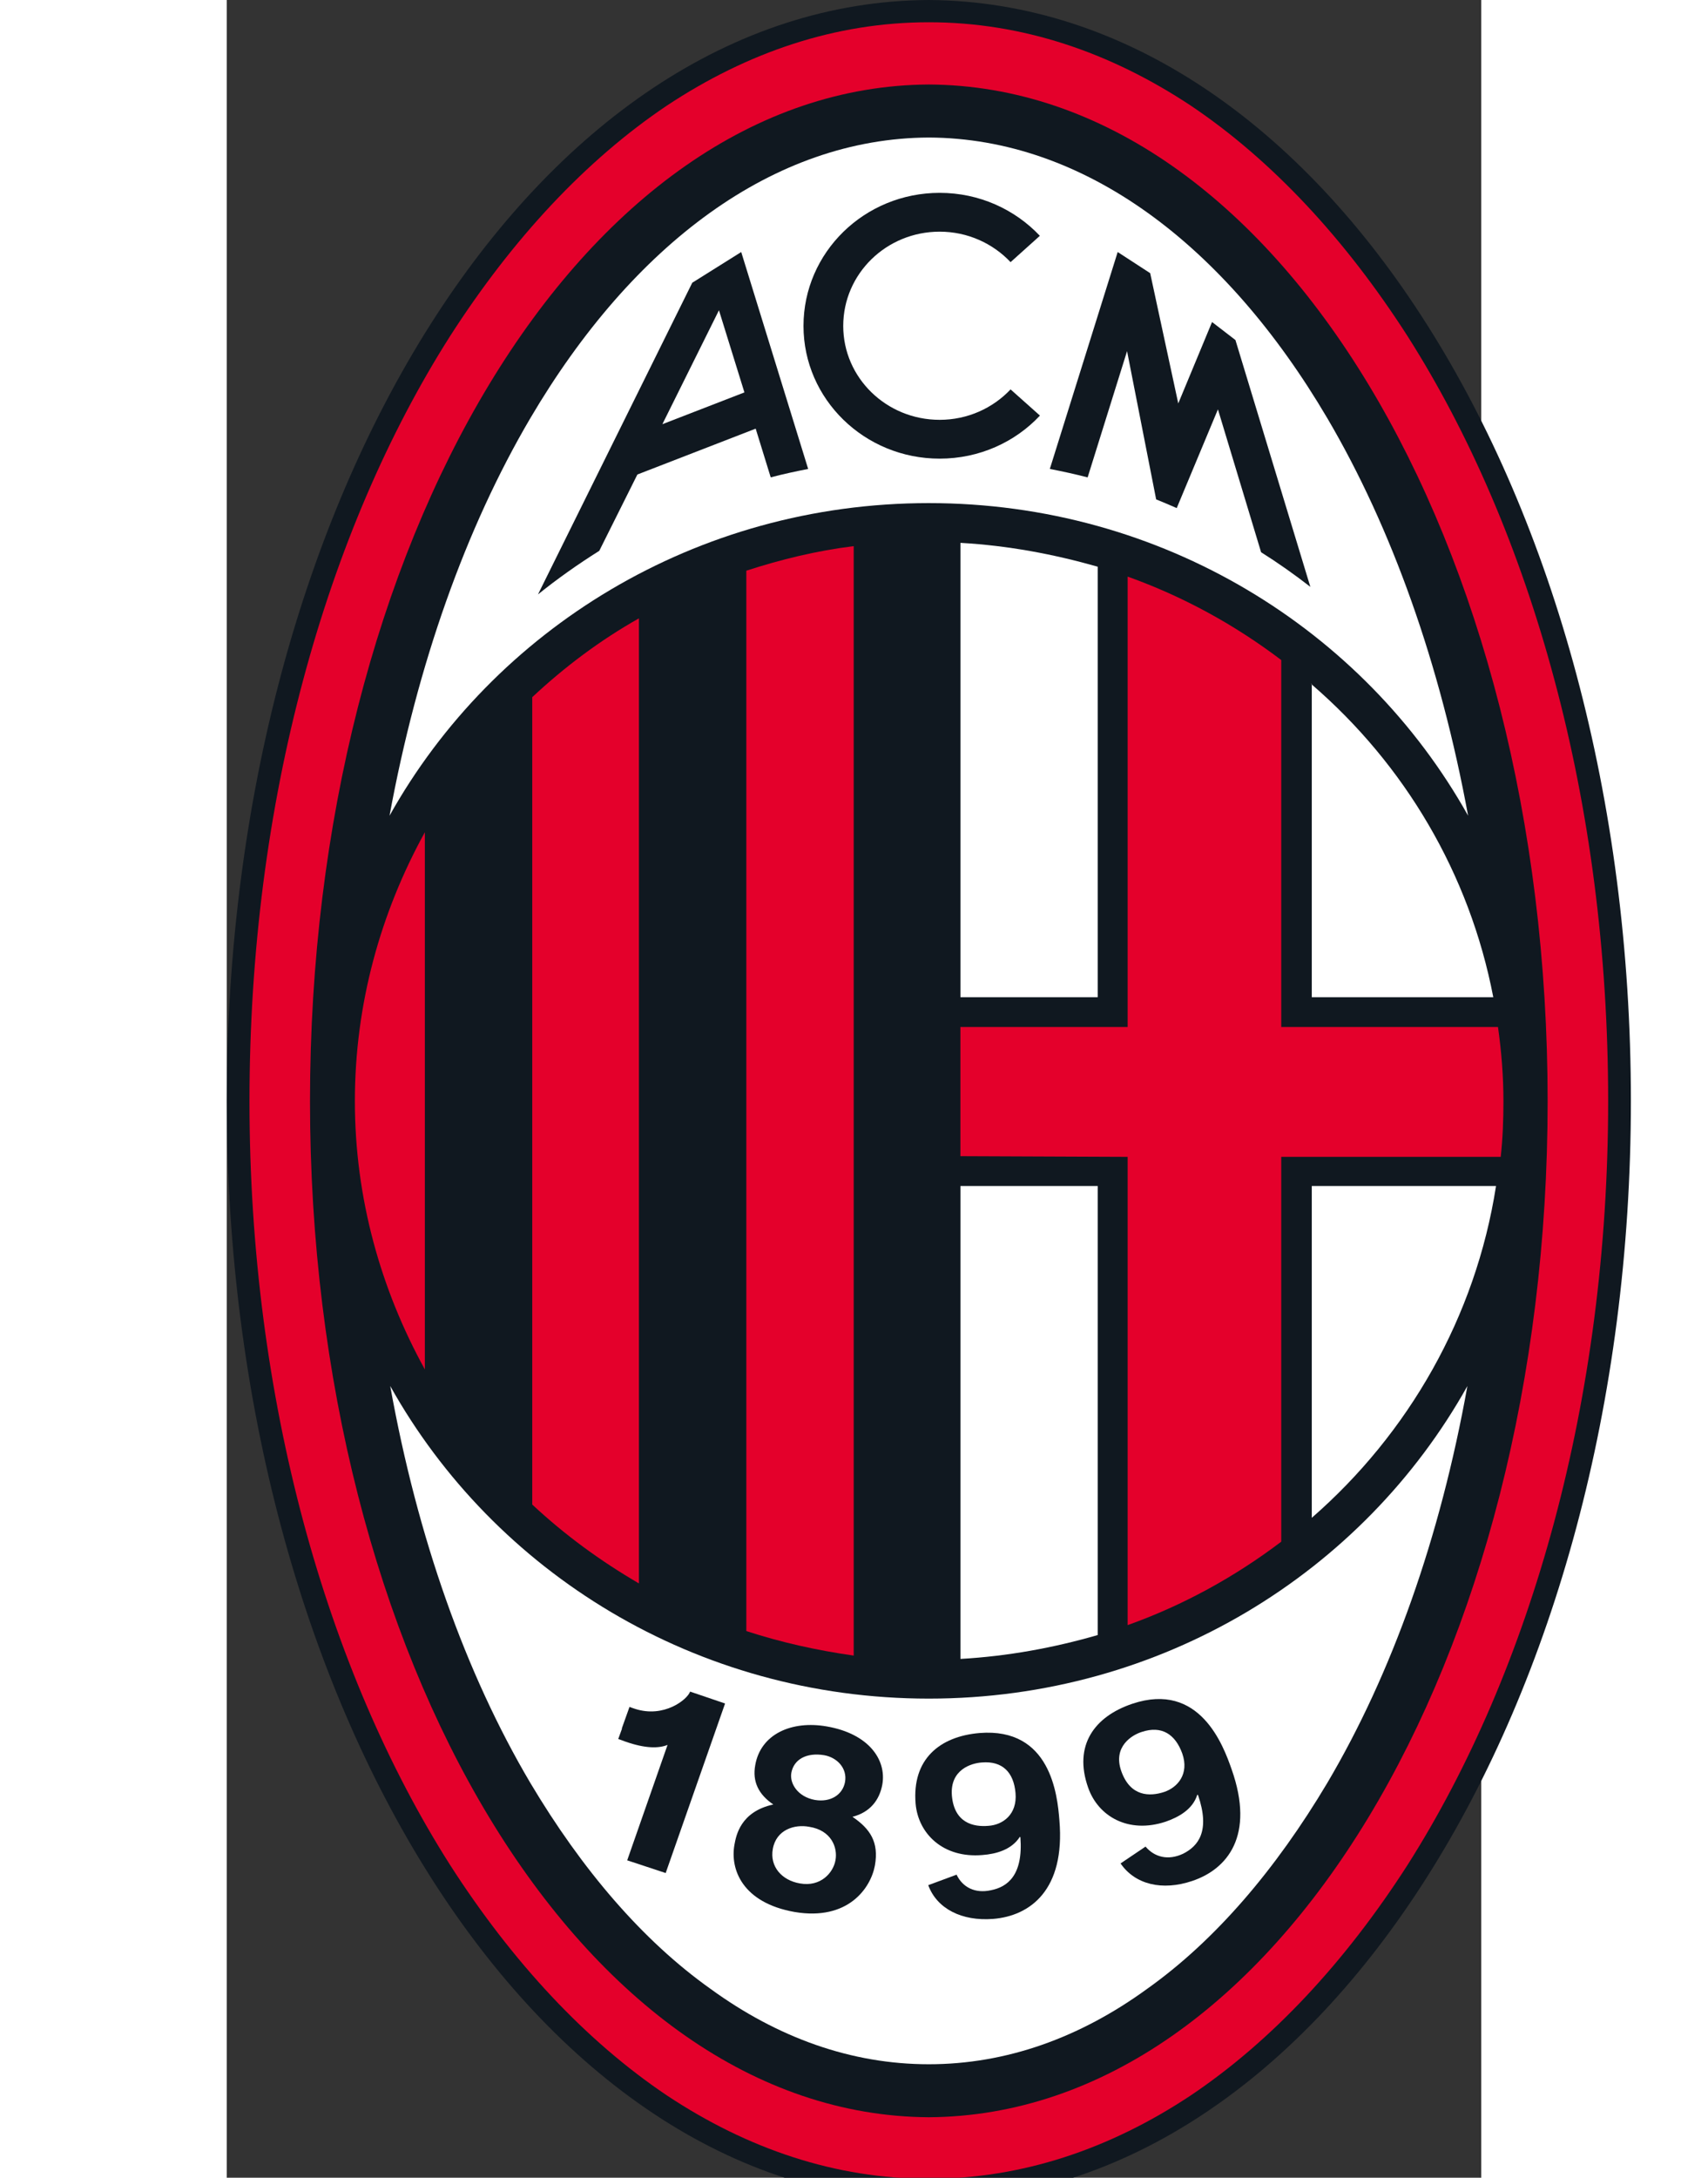 <?xml version="1.0" encoding="UTF-8" standalone="no"?>
<svg
   xmlns:dc="http://purl.org/dc/elements/1.1/"
   xmlns:cc="http://creativecommons.org/ns#"
   xmlns:rdf="http://www.w3.org/1999/02/22-rdf-syntax-ns#"
   xmlns:svg="http://www.w3.org/2000/svg"
   xmlns="http://www.w3.org/2000/svg"
   xmlns:sodipodi="http://sodipodi.sourceforge.net/DTD/sodipodi-0.dtd"
   xmlns:inkscape="http://www.inkscape.org/namespaces/inkscape"
   inkscape:version="1.0 (4035a4f, 2020-05-01)"
   sodipodi:docname="Logo_of_AC_Milan.svg"
   id="svg860"
   version="1.1"
   fill-rule="evenodd"
   viewBox="0 0 322.793 560"
   height="460"
   width="361">
  <rect x="0" y="0" width="322.793" height="560" fill="#333333" stroke="none"/>
  <defs
     id="defs864" />
  <sodipodi:namedview
     inkscape:current-layer="svg860"
     inkscape:window-maximized="1"
     inkscape:window-y="25"
     inkscape:window-x="0"
     inkscape:cy="184.06716"
     inkscape:cx="132.91473"
     inkscape:zoom="1.6578701"
     showgrid="false"
     id="namedview862"
     inkscape:window-height="500"
     inkscape:window-width="1200"
     inkscape:pageshadow="2"
     inkscape:pageopacity="0"
     guidetolerance="10"
     gridtolerance="10"
     objecttolerance="10"
     borderopacity="1"
     bordercolor="#666666"
     pagecolor="#ffffff" />
  <rect
     style=""
     class=""
     stroke="none"
     fill="none"
     y="0"
     x="0"
     height="80%"
     width="80%"
     id="backgroundrect" />
  <g
     id="g858"
     style=""
     class="currentLayer">
    <title
       id="title834">Layer 1</title>
    <g
       class=""
       id="svg_1">
      <path
         id="svg_2"
         d="M308.824,83.464 C276.307,32.18 231.19,0.35 180.647,-1.1102230246251565e-16 C79.561,0.517 0,127.58 0,283.08 C0,360.735 19.928,431.433 52.461,482.694 C84.988,533.956 130.103,565.811 180.646,566 C231.189,565.811 276.307,533.956 308.824,482.694 C341.36,431.433 361.294,360.735 361.294,283.08 C361.294,205.401 341.36,134.724 308.824,83.464 z"
         style="stroke:none;fill:#101820;fill-opacity:1" />
      <path
         id="svg_3"
         d="M341.626,174.849 C332.702,141.459 319.76,111.478 303.842,86.459 C287.759,61.402 268.871,41.142 248.063,27.168 C227.252,13.391 204.609,5.724 180.647,5.724 C156.686,5.724 134.042,13.391 113.231,27.168 C92.423,41.142 73.535,61.402 57.452,86.459 C41.534,111.478 28.593,141.459 19.668,174.849 C10.752,208.056 5.851,244.678 5.851,283.171 C5.851,359.817 25.628,429.475 57.452,479.553 C73.535,504.598 92.423,524.848 113.231,538.823 C134.042,552.626 156.686,560.276 180.647,560.276 C204.609,560.276 227.252,552.626 248.063,538.823 C268.871,524.848 287.759,504.598 303.842,479.553 C335.666,429.475 355.443,359.817 355.443,283.171 C355.443,244.678 350.542,208.056 341.626,174.849 z"
         style="stroke:none;fill:#e4002b;fill-opacity:1" />
      <path
         id="svg_4"
         d="M180.647,544.448 C91.286,543.919 21.423,426.415 21.423,283.171 C21.423,139.761 91.286,22.234 180.647,21.73 C270.008,22.234 339.872,139.761 339.872,283.171 C339.872,426.415 270.008,543.919 180.647,544.448 z"
         style="stroke:none;fill:#101820;fill-opacity:1" />
      <path
         id="svg_5"
         d="M180.647,129.372 C240.632,129.372 292.643,161.905 319.408,209.757 C312.234,170.776 299.822,135.839 283.198,107.566 C256.805,62.769 220.523,35.547 180.647,35.364 C140.771,35.547 104.489,62.769 78.096,107.566 C61.472,135.839 49.06,170.776 41.887,209.757 C68.651,161.905 120.662,129.372 180.647,129.372 z"
         style="stroke:none; fill:#ffffff" />
      <path
         id="svg_6"
         d="M180.647,436.798 C120.662,436.798 68.822,404.28 42.066,356.415 C49.06,395.409 61.472,430.321 78.096,458.446 C91.381,480.743 106.943,498.977 124.43,511.403 C141.741,524.003 160.715,530.821 180.647,530.821 C200.58,530.821 219.553,524.003 236.864,511.403 C254.351,498.977 269.914,480.743 283.198,458.446 C299.822,430.321 312.234,395.409 319.228,356.415 C292.472,404.28 240.632,436.798 180.647,436.798 z"
         style="stroke:none; fill:#ffffff" />
      <path
         id="svg_7"
         d="M233.036,438.114 C223.27,441.384 217.801,448.819 221.644,459.694 C224.234,467.085 232.009,471.62 241.58,468.446 C244.919,467.292 248.56,465.282 249.726,461.509 L249.921,461.608 C253.128,470.94 249.921,474.759 246.059,476.692 C242.241,478.489 238.725,477.569 236.445,474.891 L236.419,474.846 L229.987,479.18 C233.716,484.618 240.704,486.282 248.41,483.692 C257.431,480.675 264.589,472.081 258.572,455.007 C256.398,448.762 250.318,432.337 233.036,438.114 zM241.227,460.796 C237.497,462.024 232.488,462.044 230.163,455.428 C227.945,449.116 232.954,446.128 235.456,445.36 C240.546,443.678 244.062,445.932 245.864,450.917 C247.704,456.196 244.654,459.632 241.227,460.796 z"
         style="stroke:none;fill:#101820;fill-opacity:1" />
      <path
         id="svg_8"
         d="M183.438,117.94 C193.651,117.94 202.869,113.68 209.239,106.866 L201.684,100.134 C197.161,104.926 190.665,107.959 183.438,107.959 C169.741,107.959 158.626,97.163 158.626,83.816 C158.626,70.389 169.741,59.574 183.438,59.574 C190.665,59.574 197.161,62.621 201.684,67.409 L209.22,60.639 C202.806,53.857 193.651,49.591 183.438,49.591 C164.092,49.591 148.401,64.905 148.401,83.816 C148.401,102.642 164.092,117.94 183.438,117.94 z"
         style="stroke:none;fill:#101820;fill-opacity:1" />
      <path
         id="svg_9"
         d="M231.656,90.296 L239.141,128.417 C240.924,129.157 242.657,129.854 244.433,130.657 L255.038,105.269 L266.145,142.008 C270.493,144.742 274.758,147.75 278.816,150.91 L259.543,87.442 L253.525,82.811 L244.831,103.744 L237.604,70.244 L229.243,64.81 L211.784,120.589 C215.054,121.222 218.287,121.928 221.512,122.762 L231.656,90.296 z"
         style="stroke:none;fill:#101820;fill-opacity:1" />
      <path
         id="svg_10"
         d="M105.658,122.022 L136.099,110.228 L139.967,122.753 C143.124,121.918 146.362,121.222 149.601,120.589 L132.378,64.81 L119.78,72.705 L80.084,152.854 C85.074,148.831 90.382,145.089 95.854,141.645 L105.658,122.022 zM126.648,79.786 L133.201,100.906 L112.091,109.081 L126.648,79.786 z"
         style="stroke:none;fill:#101820;fill-opacity:1" />
      <path
         id="svg_11"
         d="M193.714,445.643 C183.438,446.512 176.281,452.385 177.251,463.846 C177.944,471.552 184.339,477.878 194.419,477.02 C197.973,476.755 201.949,475.659 204.06,472.352 L204.211,472.452 C204.961,482.268 200.853,485.229 196.657,486.067 C192.511,486.987 189.348,485.286 187.823,482.135 L187.823,482.061 L180.502,484.77 C182.707,490.805 189.115,494.083 197.205,493.446 C206.669,492.677 215.779,486.067 214.248,468.093 C213.737,461.495 211.942,444.194 193.714,445.643 zM196.02,469.51 C192.07,469.862 187.193,468.741 186.582,461.741 C186.053,455.018 191.628,453.393 194.306,453.218 C199.599,452.782 202.498,455.757 202.957,461.079 C203.442,466.655 199.599,469.27 196.02,469.51 z"
         style="stroke:none;fill:#101820;fill-opacity:1" />
      <path
         id="svg_12"
         d="M154.412,443.956 C145.332,442.36 137.384,445.932 135.989,453.878 C135.198,458.149 136.855,461.452 140.632,464.022 C132.151,465.868 131.065,472.036 130.636,474.362 C129.48,480.719 132.706,489.294 146.095,491.663 C159.833,493.993 165.69,485.563 166.776,479.71 C167.835,473.706 165.586,470.309 161.002,467.192 C165.532,466.032 167.957,462.882 168.685,458.887 C169.807,452.473 165.135,445.819 154.412,443.956 zM156.626,478.382 C156.049,481.589 152.808,485.286 147.478,484.323 C142.812,483.528 139.687,479.981 140.506,475.452 C141.395,470.473 146.126,469.05 149.872,469.762 C155.567,470.651 157.247,475.098 156.626,478.382 zM159.087,458.239 C158.482,461.528 155.36,463.538 151.321,462.85 C146.911,462.044 144.8,458.596 145.269,455.907 C145.89,452.448 149.141,450.583 153.75,451.352 C157.023,451.944 159.716,454.69 159.087,458.239 z"
         style="stroke:none;fill:#101820;fill-opacity:1" />
      <path
         id="svg_13"
         d="M105.021,439.419 L103.626,438.946 L101.645,444.485 L101.711,444.503 L100.734,447.18 L102.643,447.874 C107.684,449.632 111.124,449.632 113.423,448.7 L103.04,478.382 L112.941,481.651 L128.223,438.052 L119.226,434.995 C118.53,437.018 112.519,441.87 105.021,439.419 z"
         style="stroke:none;fill:#101820;fill-opacity:1" />
      <path
         id="svg_14"
         d="M279.187,304.977 L279.187,390.305 C304.024,368.671 321.344,338.698 326.592,304.977 L279.187,304.977 z"
         style="stroke:none; fill:#ffffff" />
      <path
         id="svg_15"
         d="M188.788,426.591 C201.029,425.903 212.906,423.692 224.102,420.454 L224.102,304.977 L188.788,304.977 L188.788,426.591 z"
         style="stroke:none; fill:#ffffff" />
      <path
         id="svg_16"
         d="M325.887,256.432 C319.778,224.649 303.069,196.614 279.187,176.022 L279.187,256.432 L325.887,256.432 z"
         style="stroke:none; fill:#ffffff" />
      <path
         id="svg_17"
         d="M188.788,256.432 L224.102,256.432 L224.102,145.725 C212.729,142.496 201.029,140.284 188.788,139.597 L188.788,256.432 z"
         style="stroke:none; fill:#ffffff" />
      <path
         id="svg_18"
         d="M279.187,175.873 L279.017,175.873 C279.075,175.922 279.13,175.973 279.187,176.022 L279.187,175.873 z"
         style="stroke:none; fill:#ffffff" />
      <path
         id="svg_19"
         d="M50.975,352.143 L50.975,214.01 C39.609,234.638 32.968,258.136 32.968,283.171 C32.968,308.04 39.609,331.54 50.975,352.143 z"
         style="stroke:none;fill:#e4002b;fill-opacity:1" />
      <path
         id="svg_20"
         d="M231.807,148.277 L231.807,264.093 L188.775,264.093 L188.775,297.309 L231.807,297.487 L231.807,417.895 C246.123,412.8 259.429,405.452 271.331,396.442 L271.331,297.487 L327.802,297.487 C328.326,292.704 328.501,287.948 328.501,283.171 C328.501,276.707 327.972,270.23 327.097,264.093 L271.331,264.093 L271.331,169.733 C259.429,160.708 246.123,153.386 231.807,148.277 z"
         style="stroke:none;fill:#e4002b;fill-opacity:1" />
      <path
         id="svg_21"
         d="M133.689,419.427 C142.614,422.325 151.708,424.372 161.32,425.733 L161.32,140.439 C151.708,141.63 142.614,143.857 133.689,146.755 L133.689,419.427 z"
         style="stroke:none;fill:#e4002b;fill-opacity:1" />
      <path
         id="svg_22"
         d="M78.607,386.891 C87.005,394.729 96.1,401.364 106.058,407.178 L106.058,159.007 C96.1,164.627 87.005,171.428 78.607,179.279 L78.607,386.891 z"
         style="stroke:none;fill:#e4002b;fill-opacity:1" />
    </g>
  </g>
</svg>

